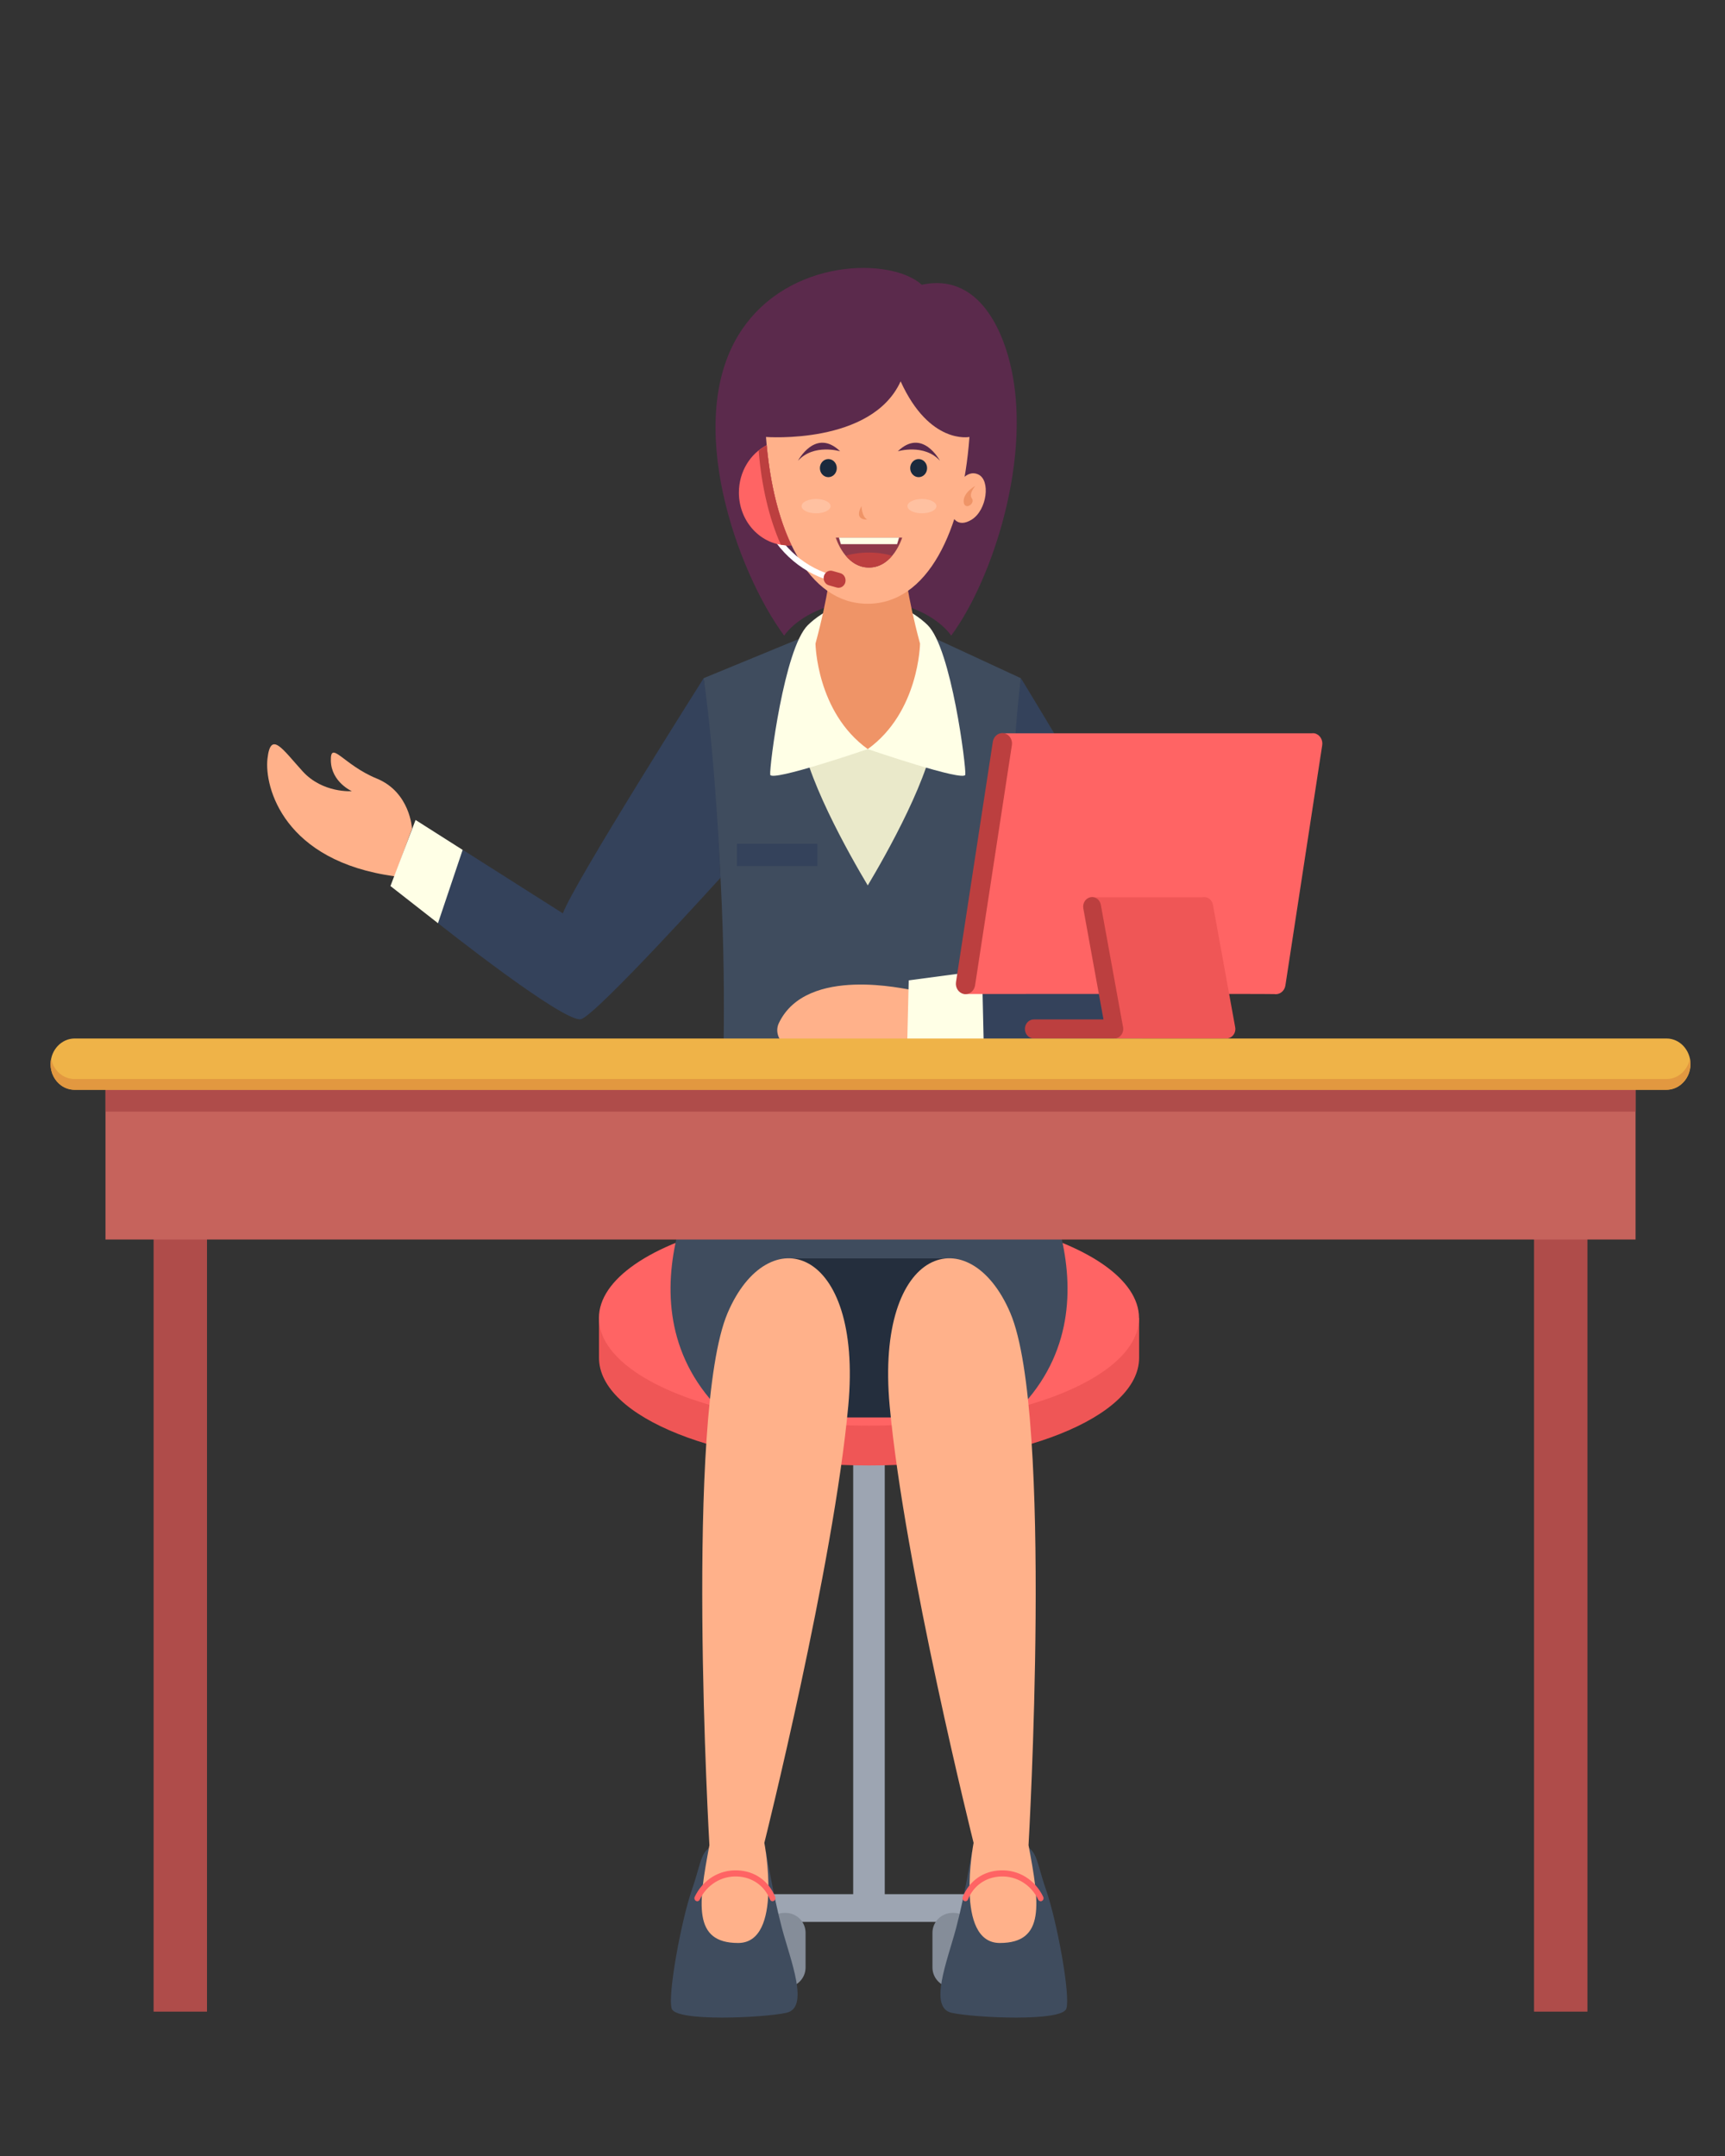 <?xml version="1.0" encoding="utf-8"?>
<!-- Generator: Adobe Illustrator 23.0.0, SVG Export Plug-In . SVG Version: 6.00 Build 0)  -->
<svg version="1.1" id="Layer_1" xmlns="http://www.w3.org/2000/svg" xmlns:xlink="http://www.w3.org/1999/xlink" x="0px" y="0px"
	 viewBox="0 0 200 250" style="enable-background:new 0 0 200 250;" xml:space="preserve">
<rect x="0" y="0" width="200" height="250" fill="#333333" stroke="none"/>
<style type="text/css">
	.st0{fill:#9DA5B2;}
	.st1{fill:#EF5656;}
	.st2{fill:#FF6464;}
	.st3{fill:#858D99;}
	.st4{fill:#3F4C5E;}
	.st5{fill:#FFB18A;}
	.st6{fill:#EAE9CA;}
	.st7{fill:#FFFFE6;}
	.st8{fill:#5B2A4C;}
	.st9{fill:#EF9467;}
	.st10{fill:#FFFFFF;}
	.st11{fill:#BC3F3F;}
	.st12{fill:#34425B;}
	.st13{fill:#1A2A3D;}
	.st14{fill:#8E3949;}
	.st15{opacity:0.2;}
	.st16{fill:#242E3D;}
	.st17{fill:#AF4C4A;}
	.st18{fill:#C6635C;}
	.st19{fill:#EFB348;}
	.st20{fill:#E29840;}
</style>
<g>
	<rect x="98.92" y="159.77" class="st0" width="3.66" height="62.04"/>
	<path class="st1" d="M129.84,152.83c-4.61-4.6-15.89-7.86-29.08-7.86c-13.19,0-24.48,3.25-29.08,7.86h-2.23v4.62
		c0,6.89,14.02,12.48,31.31,12.48c17.29,0,31.31-5.59,31.31-12.48v-4.62H129.84z"/>
	<ellipse class="st2" cx="100.75" cy="152.83" rx="31.31" ry="12.48"/>
	<rect x="88.28" y="219.64" class="st0" width="24.95" height="3.21"/>
	<g>
		<path class="st3" d="M90.94,230.45h0.15c1.27,0,2.31-1.04,2.31-2.31v-4.02c0-1.27-1.04-2.31-2.31-2.31h-0.15
			c-1.27,0-2.31,1.04-2.31,2.31v4.02C88.63,229.41,89.67,230.45,90.94,230.45z"/>
		<path class="st3" d="M110.42,230.45h0.15c1.27,0,2.31-1.04,2.31-2.31v-4.02c0-1.27-1.04-2.31-2.31-2.31h-0.15
			c-1.27,0-2.31,1.04-2.31,2.31v4.02C108.11,229.41,109.15,230.45,110.42,230.45z"/>
	</g>
</g>
<g>
	<polygon class="st4" points="83.87,123.6 83.34,132.04 118.17,132.04 117.33,123.6 98.54,110.12 	"/>
	<g>
		<path class="st4" d="M117.33,123.6c-0.54-13.87-0.66-25.25,1.03-44.96l-10.25-4.75h-15l-11.53,4.75
			c2.38,21.49,2.48,33.75,2.28,44.96H117.33z"/>
		<path class="st5" d="M105.52,114.75c-0.17,0.07-11.99-2.9-15.22,3.89c-0.48,1.01,0.02,2.25,1.03,2.62l3.65,1.36
			c3.58,1.33,7.55,0.48,10.38-2.21l0,0L105.52,114.75z"/>
		<path class="st6" d="M100.61,102.67c2.02-3.38,7.61-13.18,7.83-18.39c0.21-5.01-3.61-8.17-7.83-8.91
			c-4.22,0.75-8.04,3.9-7.83,8.91C93,89.49,98.59,99.29,100.61,102.67z"/>
		<path class="st7" d="M100.61,86.86c0,0,11.2,3.84,11.31,2.97c0.11-0.87-1.62-14.63-4.36-17.34c-1.79-1.77-4.97-3.18-6.95-3.05
			c-1.98-0.13-5.16,1.28-6.95,3.05c-2.74,2.72-4.47,16.47-4.36,17.34C89.41,90.7,100.61,86.86,100.61,86.86z"/>
		<path class="st8" d="M106.87,33.02c7.36-1.59,9.72,7.03,10.22,9.04c2.7,10.73-1.97,25.1-6.81,31.65c0,0-2.32-3.81-9.68-4.18
			c-7.35,0.37-9.68,4.18-9.68,4.18c-5.43-7.34-11.78-24.91-5.07-35.23C91.48,29.81,103.43,29.85,106.87,33.02z"/>
		<path class="st9" d="M100.61,63.74l4.27,1.9c0,0,0.24,3.25,1.79,8.99c0,0-0.11,7.94-6.06,12.23c-5.95-4.28-6.06-12.23-6.06-12.23
			c1.55-5.74,1.79-8.99,1.79-8.99L100.61,63.74z"/>
		<path class="st5" d="M100.6,70.01c6.93,0,11-8.42,11.8-19.34c0,0-4.62,0.93-7.98-6.45c-3.36,7.38-15.61,6.45-15.61,6.45
			C89.61,61.59,93.67,70.01,100.6,70.01z"/>
		<g>
			<path class="st10" d="M97.57,67.46c-0.01-0.02-0.02-0.03-0.02-0.05c-0.06-0.17-0.09-0.34-0.13-0.51c-3.38-0.64-6.31-2.87-8-6.13
				l-0.59-1.14l-0.57,0.34l0.59,1.14c1.83,3.55,5.05,5.93,8.75,6.53C97.59,67.58,97.58,67.52,97.57,67.46z"/>
		</g>
		<path class="st2" d="M88.89,51.62c-1.91,0.99-3.22,3.08-3.22,5.5c0,3.38,2.56,6.12,5.73,6.12c0.13,0,0.26-0.01,0.38-0.02
			C90.27,60.09,89.3,56.08,88.89,51.62z"/>
		<path class="st11" d="M88.89,51.62c-0.33,0.17-0.64,0.39-0.93,0.62c0.33,4.11,1.2,7.84,2.57,10.92c0.28,0.04,0.56,0.08,0.85,0.08
			c0.13,0,0.26-0.01,0.38-0.02C90.27,60.09,89.3,56.08,88.89,51.62z"/>
		<path class="st11" d="M97.02,68.13l-0.92-0.26c-0.43-0.12-0.69-0.59-0.58-1.05l0,0c0.11-0.46,0.56-0.74,0.99-0.62l0.92,0.26
			c0.43,0.12,0.69,0.59,0.58,1.06l0,0C97.9,67.97,97.45,68.25,97.02,68.13z"/>
		<path class="st12" d="M118.36,78.63c0,0,18.24,29.65,18.73,35.04c0.49,5.4-4.47,8-12.97,8c-8.5,0-10.05-0.08-10.05-0.08
			l-8.79-4.34l8.58-4.72c0,0,4.65-0.4,10.6-1.98c-1.93-2.9-5.61-5.68-7.4-9.52C117.06,101.04,117.25,87.34,118.36,78.63z"/>
		<path class="st12" d="M81.59,78.63c0,0-15.08,23.82-16.33,27.28l-11.61-7.37l-7.18,0.66l4.31,7.84c0,0,14.75,11.73,16.61,11.13
			c1.86-0.6,16.15-16.39,16.15-16.39S83.02,88.8,81.59,78.63z"/>
		<path class="st5" d="M47.77,96.08c0,0-0.21-4.21-4.08-5.8c-3.87-1.58-5.39-4.53-5.33-2.06c0.06,2.47,2.43,3.52,2.43,3.52
			s-3.37,0.26-5.7-2.3c-2.33-2.56-3.71-4.78-4.08-1.46c-0.37,3.32,1.91,11.89,14.75,13.63L47.77,96.08z"/>
		<polygon class="st7" points="48.18,95.08 53.64,98.55 50.78,107.05 45.27,102.74 		"/>
		<polygon class="st7" points="105.36,113.68 105.16,121.97 114.07,121.77 113.86,112.54 		"/>
		<rect x="85.44" y="97.84" class="st12" width="9.32" height="2.59"/>
		<g>
			<g>
				<ellipse class="st13" cx="96.04" cy="54.28" rx="0.98" ry="1.05"/>
				<path class="st8" d="M92.52,53.43c0,0,2.03-3.86,4.89-1.1C97.42,52.33,94.34,51.41,92.52,53.43z"/>
			</g>
			<g>
				<ellipse class="st13" cx="106.51" cy="54.28" rx="0.98" ry="1.05"/>
				<path class="st8" d="M108.98,53.43c0,0-2.03-3.86-4.89-1.1C104.08,52.33,107.16,51.41,108.98,53.43z"/>
			</g>
		</g>
		<path class="st14" d="M100.75,62.34H96.9c0,0,1.05,3.47,3.85,3.47s3.85-3.47,3.85-3.47H100.75z"/>
		<path class="st11" d="M100.75,64.07c-0.97,0-1.89,0.13-2.69,0.37c0.61,0.73,1.49,1.37,2.69,1.37s2.08-0.64,2.69-1.37
			C102.64,64.21,101.72,64.07,100.75,64.07z"/>
		<polygon class="st7" points="100.82,62.34 100.68,62.34 97.27,62.34 97.49,63.1 100.68,63.1 100.82,63.1 104.01,63.1 
			104.24,62.34 		"/>
		<path class="st9" d="M99.88,58.69c0,0,0.05,1.26,0.67,1.55C100.56,60.24,98.94,60.4,99.88,58.69z"/>
		<g class="st15">
			<path class="st10" d="M96.3,58.69c0,0.46-0.75,0.83-1.68,0.83c-0.93,0-1.68-0.37-1.68-0.83s0.75-0.83,1.68-0.83
				C95.55,57.86,96.3,58.23,96.3,58.69z"/>
			<path class="st10" d="M108.57,58.69c0,0.46-0.75,0.83-1.68,0.83c-0.93,0-1.68-0.37-1.68-0.83s0.75-0.83,1.68-0.83
				C107.82,57.86,108.57,58.23,108.57,58.69z"/>
		</g>
		<path class="st5" d="M110.96,56.42c0,0,0.98-2.07,2.45-1.41c1.47,0.66,1.02,4.12-0.73,5.23c-1.75,1.1-2.45-0.41-2.41-1.12
			C110.31,58.41,110.96,56.42,110.96,56.42z"/>
		<path class="st9" d="M113.08,56.34c0,0-1.42,0.77-1.35,1.84c0.07,1.07,1.43,0.23,0.93-0.43
			C112.66,57.74,112.27,57.35,113.08,56.34z"/>
	</g>
	<g>
		<path class="st4" d="M86.96,215.24l1.87-0.49c0,0,0.82,5.04,1.83,8.83c1.01,3.79,3.24,9.23,0.5,9.82
			c-2.75,0.59-12.78,1.04-13.28-0.48s1.09-10.17,2.33-13.76c1.24-3.59,0.94-4.68,2.96-5.37S86.96,215.24,86.96,215.24z"/>
		<path class="st4" d="M114.55,215.24l-1.87-0.49c0,0-0.82,5.04-1.83,8.83c-1.01,3.79-3.24,9.23-0.5,9.82
			c2.75,0.59,12.78,1.04,13.28-0.48c0.51-1.52-1.09-10.17-2.34-13.76c-1.24-3.59-0.94-4.68-2.96-5.37S114.55,215.24,114.55,215.24z"
			/>
		<path class="st4" d="M118.17,132.04l-17.41-3.13l-17.41,3.13c0,0-12.24,17.79-0.55,30.73l17.96-1.05l17.96,1.05
			C130.4,149.82,118.17,132.04,118.17,132.04z"/>
		<polygon class="st16" points="90.39,164.36 114.29,164.36 110.01,145.92 91.81,145.92 90.57,154.46 90.49,154.99 		"/>
		<path class="st5" d="M82.25,213.96c0,0-2.89-49.95,2.11-61.71c4.69-11.02,15.7-7.84,13.99,10.77
			c-1.71,18.61-9.73,50.67-9.73,50.67s2.24,11.61-3.04,11.61C80.29,225.3,80.98,220.73,82.25,213.96z"/>
		<path class="st5" d="M119.25,213.96c0,0,2.89-49.95-2.11-61.71c-4.69-11.02-15.7-7.84-13.99,10.77
			c1.71,18.61,9.73,50.67,9.73,50.67s-2.24,11.61,3.04,11.61C121.21,225.3,120.53,220.73,119.25,213.96z"/>
		<g>
			<path class="st2" d="M89.57,220.46c-0.13,0-0.25-0.08-0.3-0.21c-0.64-1.6-2.06-2.59-3.79-2.66c-1.85-0.08-3.53,0.96-4.35,2.68
				c-0.08,0.17-0.28,0.24-0.44,0.15c-0.16-0.09-0.23-0.3-0.14-0.48c0.94-1.96,2.83-3.15,4.96-3.06c1.99,0.07,3.62,1.22,4.37,3.08
				c0.07,0.18-0.01,0.39-0.17,0.46C89.66,220.45,89.61,220.46,89.57,220.46z"/>
		</g>
		<g>
			<path class="st2" d="M111.93,220.46c0.13,0,0.25-0.08,0.3-0.21c0.64-1.6,2.06-2.59,3.79-2.66c1.85-0.08,3.53,0.96,4.35,2.68
				c0.08,0.17,0.28,0.24,0.44,0.15c0.16-0.09,0.23-0.3,0.14-0.48c-0.94-1.96-2.83-3.15-4.96-3.06c-1.99,0.07-3.62,1.22-4.37,3.08
				c-0.07,0.18,0.01,0.39,0.17,0.46C111.84,220.45,111.89,220.46,111.93,220.46z"/>
		</g>
	</g>
</g>
<g>
	<path class="st2" d="M111.76,115.26l4.63-30.23h35.67c0.11-0.01,0.21-0.02,0.32,0c0.61,0.11,1.02,0.73,0.92,1.38l-4.27,27.87
		c-0.1,0.65-0.68,1.09-1.29,0.99C147.57,115.23,111.76,115.26,111.76,115.26z"/>
	<path class="st1" d="M139.42,104.04c0.56-0.12,1.1,0.27,1.21,0.87l2.58,14.2c0.06,0.32-0.02,0.66-0.22,0.91
		c-0.15,0.2-0.37,0.33-0.6,0.38l0,0.02h-0.19h-9.33h-3.68l-2.77-16.38H139.42z"/>
	<path class="st11" d="M111.76,115.26L111.76,115.26c0.61,0.11,1.19-0.34,1.29-0.99l4.27-27.87c0.1-0.65-0.32-1.27-0.92-1.38l0,0
		c-0.61-0.11-1.19,0.34-1.29,0.99l-4.27,27.87C110.74,114.53,111.15,115.15,111.76,115.26z"/>
	<g>
		<path class="st11" d="M119.86,120.42h9.33c0.31,0,0.6-0.15,0.8-0.4c0.2-0.25,0.28-0.59,0.22-0.91l-2.58-14.2
			c-0.11-0.6-0.65-0.99-1.21-0.87c-0.56,0.12-0.92,0.69-0.82,1.29l2.34,12.88h-8.08c-0.57,0-1.03,0.49-1.03,1.1
			C118.83,119.93,119.29,120.42,119.86,120.42z"/>
	</g>
</g>
<g>
	<g>
		<g>
			<rect x="177.86" y="142.26" class="st17" width="6.19" height="91"/>
		</g>
		<g>
			<rect x="17.81" y="142.26" class="st17" width="6.19" height="91"/>
		</g>
	</g>
	<g>
		<g>
			<polygon class="st18" points="189.63,143.73 184.05,143.73 12.23,143.73 12.23,122.62 189.63,122.62 			"/>
		</g>
	</g>
	<g>
		<rect x="12.23" y="122.62" class="st17" width="177.39" height="6.28"/>
	</g>
	<g>
		<g>
			<path class="st19" d="M193.22,126.36H8.64c-0.56,0-1.08-0.18-1.51-0.48c-0.76-0.53-1.26-1.45-1.26-2.49l0,0
				c0-0.82,0.31-1.56,0.82-2.1s1.2-0.87,1.96-0.87h184.57c0.76,0,1.46,0.33,1.96,0.87s0.82,1.28,0.82,2.1l0,0
				c0,0.97-0.44,1.83-1.12,2.38C194.41,126.14,193.84,126.36,193.22,126.36z"/>
		</g>
	</g>
	<path class="st20" d="M194.88,124.53c-0.46,0.37-1.04,0.59-1.66,0.59H8.64c-0.56,0-1.08-0.18-1.51-0.48
		c-0.61-0.42-1.04-1.09-1.2-1.87c-0.04,0.2-0.07,0.41-0.07,0.63c0,1.04,0.5,1.96,1.26,2.49c0.44,0.3,0.96,0.48,1.51,0.48h184.57
		c0.62,0,1.2-0.22,1.66-0.59c0.68-0.54,1.12-1.41,1.12-2.38c0-0.21-0.02-0.42-0.06-0.62C195.79,123.48,195.41,124.1,194.88,124.53z"
		/>
</g>
</svg>
